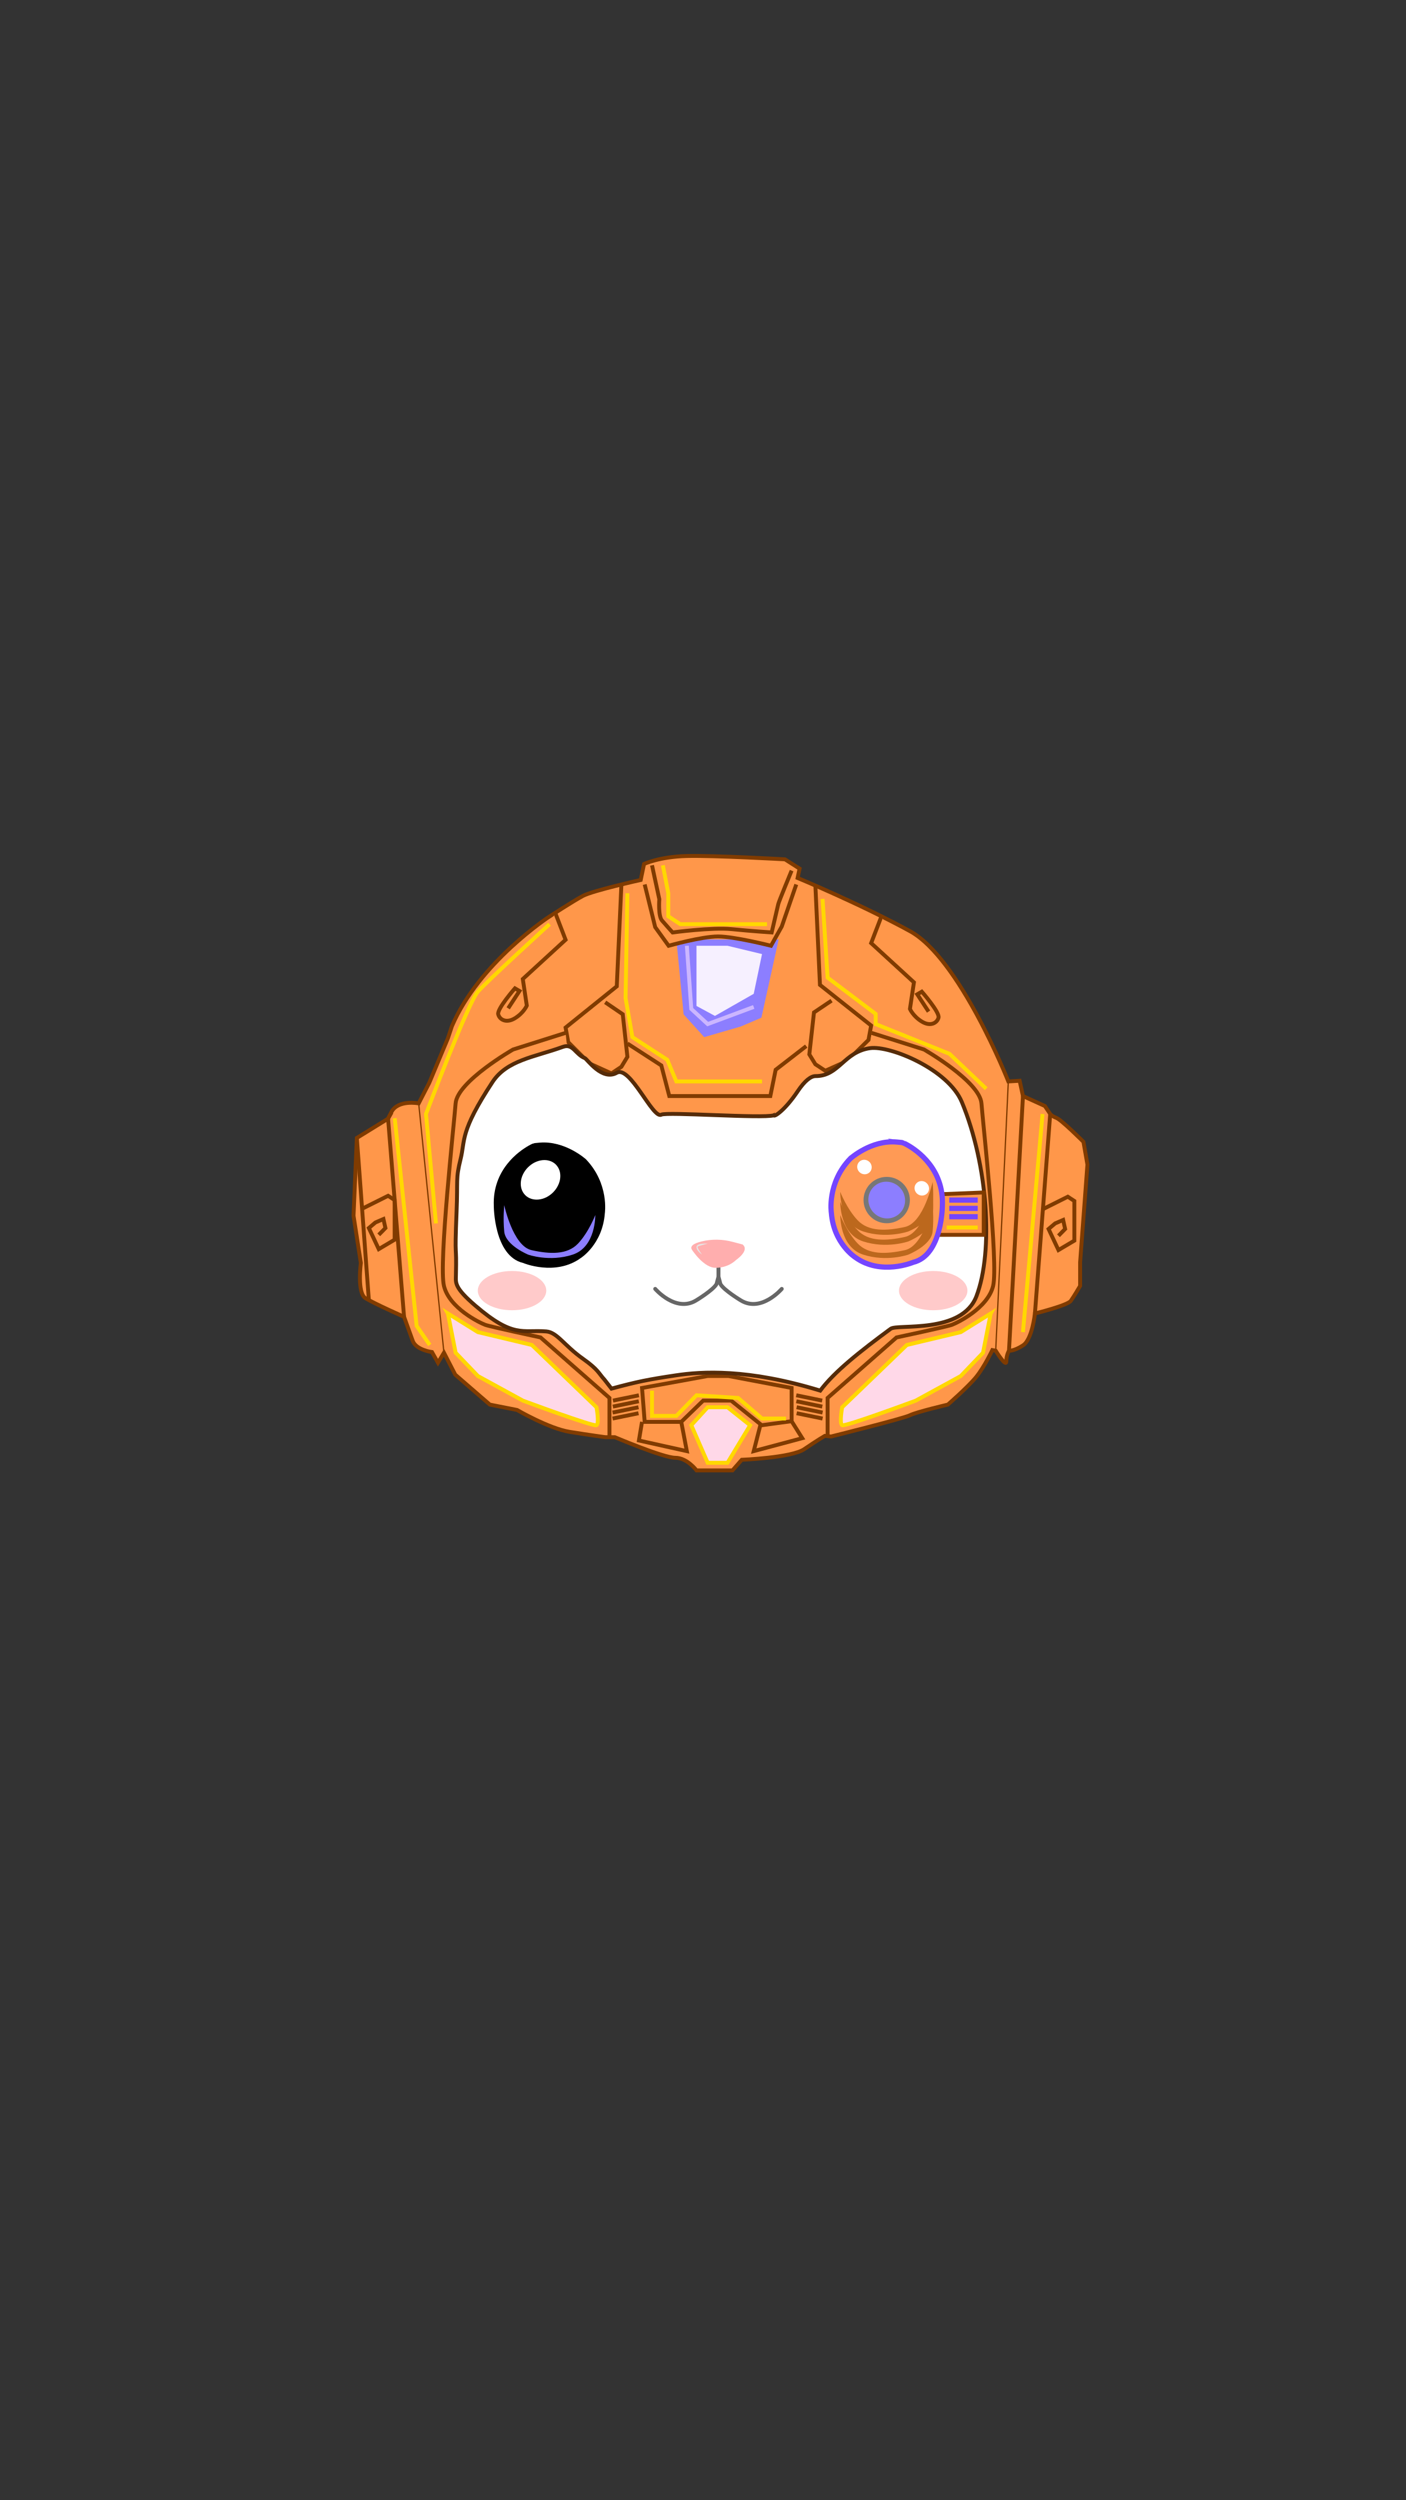<svg xmlns="http://www.w3.org/2000/svg" xmlns:xlink="http://www.w3.org/1999/xlink" version="1.1" viewBox="0 0 1080 1920">
  <rect x="0" y="0" width="1080" height="1920" fill="#333333" stroke="none"/>
  <defs>
    <style>
      .cls-1 {
        stroke: #726141;
      }

      .cls-1, .cls-2, .cls-3, .cls-4, .cls-5, .cls-6, .cls-7, .cls-8, .cls-9, .cls-10, .cls-11, .cls-12, .cls-13, .cls-14, .cls-15, .cls-16, .cls-17, .cls-18, .cls-19, .cls-20, .cls-21, .cls-22, .cls-23, .cls-24, .cls-25 {
        stroke-miterlimit: 10;
      }

      .cls-1, .cls-5, .cls-21 {
        stroke-width: 5px;
      }

      .cls-1, .cls-26, .cls-27 {
        fill: #fff;
      }

      .cls-2 {
        stroke: #727272;
        stroke-width: 2px;
      }

      .cls-2, .cls-3, .cls-4, .cls-5, .cls-6, .cls-7, .cls-8, .cls-9, .cls-10, .cls-14, .cls-15, .cls-16, .cls-19, .cls-21, .cls-22, .cls-23, .cls-24, .cls-25 {
        fill: none;
      }

      .cls-2, .cls-24 {
        stroke-linecap: round;
      }

      .cls-3, .cls-4, .cls-8, .cls-9, .cls-10, .cls-11, .cls-12, .cls-13, .cls-14, .cls-15, .cls-18, .cls-19, .cls-20, .cls-22, .cls-23, .cls-24, .cls-25 {
        stroke-width: 3px;
      }

      .cls-3, .cls-12 {
        stroke: #8063ff;
      }

      .cls-28 {
        fill: #000;
      }

      .cls-28, .cls-29, .cls-30, .cls-31, .cls-32, .cls-33, .cls-34, .cls-35, .cls-36, .cls-37, .cls-38, .cls-27, .cls-39, .cls-40, .cls-41 {
        stroke-width: 0px;
      }

      .cls-4 {
        stroke: #dd9cff;
      }

      .cls-5 {
        stroke: #986eff;
      }

      .cls-6, .cls-10 {
        stroke: #fff;
      }

      .cls-6, .cls-16, .cls-17 {
        stroke-width: 4px;
      }

      .cls-29 {
        fill: #f6f0ff;
      }

      .cls-7, .cls-11, .cls-14, .cls-18, .cls-20 {
        stroke: #803b00;
      }

      .cls-8, .cls-13 {
        stroke: #ffd800;
      }

      .cls-9 {
        stroke: #0fbab1;
      }

      .cls-11 {
        fill: #e980ff;
      }

      .cls-12, .cls-42 {
        fill: #c9c2ff;
      }

      .cls-13 {
        fill: #ffd8e8;
      }

      .cls-30 {
        fill: #99f8ff;
        opacity: .61;
      }

      .cls-15 {
        stroke: #cbb6ff;
      }

      .cls-31 {
        fill: #e5e5e5;
      }

      .cls-16 {
        stroke: #757575;
      }

      .cls-32 {
        fill: #8cf8ff;
      }

      .cls-17 {
        fill: #ff9a55;
        stroke: #7445ff;
      }

      .cls-33 {
        fill: #ff7878;
      }

      .cls-43 {
        clip-path: url(#clippath-4);
      }

      .cls-18, .cls-37 {
        fill: #ff97ff;
      }

      .cls-19 {
        stroke: #552b09;
      }

      .cls-44, .cls-40 {
        fill: #ffaeae;
      }

      .cls-34 {
        fill: #bc681d;
      }

      .cls-35 {
        fill: #938ebc;
      }

      .cls-36 {
        fill: #ffcaca;
      }

      .cls-45 {
        clip-path: url(#clippath);
      }

      .cls-38 {
        fill: #e9feff;
      }

      .cls-20 {
        fill: #ff974a;
      }

      .cls-21, .cls-25 {
        stroke: #000;
      }

      .cls-39 {
        fill: #8c7eff;
      }

      .cls-46 {
        display: none;
      }

      .cls-22 {
        stroke: #f6dcff;
      }

      .cls-23 {
        stroke: #e60005;
      }

      .cls-24 {
        stroke: #666;
      }

      .cls-41 {
        fill: #777;
      }
    </style>
    <clipPath id="clippath">
      <polygon class="cls-12" points="458.96 1220.57 446.14 1234.87 527.38 1341.6 576.91 1341.6 655.61 1231.3 644.83 1220.57 651.3 1200.66 632.76 1187.13 489.04 1184.83 450.45 1207.81 458.96 1220.57"/>
    </clipPath>
    <clipPath id="clippath-4">
      <polygon class="cls-40" points="528.95 986.67 551.55 1018.36 574.44 986.67 551.55 973.55 528.95 986.67"/>
    </clipPath>
  </defs>
  <g id="Pierna_1" data-name="Pierna 1" class="cls-46">
    <polyline class="cls-23" points="453.29 1250.3 459.51 1242.42 458.57 1235.89 466.24 1222.78"/>
    <polyline class="cls-23" points="448.52 1248.97 458.18 1246.24 461.25 1240.4 475.15 1234.28"/>
    <polyline class="cls-23" points="444.95 1257.5 454.61 1254.77 457.68 1248.93 471.58 1242.81"/>
    <polyline class="cls-23" points="449.85 1262.61 459.52 1259.88 462.59 1254.05 476.49 1247.92"/>
    <polyline class="cls-9" points="461.6 1262.05 467.82 1254.16 466.88 1247.64 474.55 1234.53"/>
    <polyline class="cls-9" points="456.83 1260.72 466.49 1257.98 469.56 1252.15 483.46 1246.03"/>
    <polyline class="cls-9" points="453.26 1269.24 462.92 1266.51 465.99 1260.67 479.89 1254.55"/>
    <polyline class="cls-9" points="458.16 1274.36 467.83 1271.63 470.9 1265.79 484.8 1259.67"/>
    <polyline class="cls-23" points="500.6 1303.24 506.83 1295.36 505.89 1288.83 513.56 1275.72"/>
    <polyline class="cls-23" points="495.83 1301.91 505.5 1299.18 508.57 1293.34 522.47 1287.22"/>
    <polyline class="cls-23" points="492.26 1310.44 501.93 1307.7 505 1301.87 518.9 1295.75"/>
    <polyline class="cls-23" points="497.17 1315.55 506.84 1312.82 509.9 1306.98 523.8 1300.86"/>
    <polyline class="cls-9" points="508.91 1314.99 515.14 1307.1 514.2 1300.58 521.87 1287.47"/>
    <polyline class="cls-9" points="504.14 1313.66 513.81 1310.92 516.88 1305.09 530.78 1298.97"/>
    <polyline class="cls-9" points="500.57 1322.18 510.24 1319.45 513.31 1313.61 527.21 1307.49"/>
    <polyline class="cls-9" points="505.48 1327.3 515.14 1324.57 518.21 1318.73 532.11 1312.61"/>
    <polyline class="cls-23" points="472.39 1286.74 478.62 1278.86 477.68 1272.33 485.35 1259.22"/>
    <polyline class="cls-23" points="467.62 1285.41 477.29 1282.68 480.36 1276.84 494.26 1270.72"/>
    <polyline class="cls-23" points="464.05 1293.94 473.72 1291.2 476.79 1285.37 490.69 1279.25"/>
    <polyline class="cls-23" points="468.96 1299.05 478.63 1296.32 481.69 1290.48 495.59 1284.36"/>
    <polyline class="cls-9" points="480.7 1298.49 486.93 1290.6 485.99 1284.08 493.66 1270.97"/>
    <polyline class="cls-9" points="475.93 1297.16 485.6 1294.42 488.67 1288.59 502.57 1282.46"/>
    <polyline class="cls-9" points="472.36 1305.68 482.03 1302.95 485.1 1297.11 499 1290.99"/>
    <polyline class="cls-9" points="477.27 1310.8 486.94 1308.06 490 1302.23 503.9 1296.11"/>
    <path class="cls-11" d="M406.36,1397.26s-22.98,7.15-32.68,27.06-7.15,28.09-7.15,28.09c0,0-6.64,5.11-6.64,6.64s23.23,9.19,23.23,9.19c0,0,38.04-1.53,41.62,0s43.91-7.15,52.6-9.7,12.68-12.26,11.7-16.85,0-8.85,0-8.85v-12.6s10.26-8.68,6.68-12.77-5.25-5.62-5.25-5.62l18.71-41.36-36.09,2.55-17.28,31.66-49.44,2.55Z"/>
    <path class="cls-20" d="M450.45,1235.38l-7.91-10.21s-21.88,28.6-25.45,35.23-24.51,59.74-24.51,59.74v27.06s-.51,30.13,0,34.21,13.79,15.83,13.79,15.83l52.6,4.6,14.13-38.81,32.85-2.04,14.47-36.12-69.96-89.5Z"/>
    <polyline class="cls-14" points="392.57 1347.21 404.15 1327.3 446.14 1331.89 469.07 1360.49 483.98 1354.36 469.07 1309.94 450.45 1266.79 442.54 1225.17"/>
    <polyline class="cls-14" points="404.15 1321.17 419.13 1316.57 446.14 1321.17 451.5 1338.58 473.74 1323.85"/>
    <line class="cls-14" x1="454.75" y1="1342.64" x2="474.99" y2="1327.58"/>
    <ellipse class="cls-14" cx="450.5" cy="1312.23" rx="4.37" ry="6.38"/>
    <ellipse class="cls-14" cx="413.77" cy="1312.23" rx="4.34" ry="6.38"/>
    <polygon class="cls-14" points="401.64 1357.43 450.5 1360.49 456.37 1368.66 456.37 1376.32 442.54 1392.15 401.64 1387.04 397.68 1374.79 401.64 1357.43"/>
    <polyline class="cls-14" points="446.14 1331.89 450.5 1348.74 461 1360.49 456.37 1376.32"/>
    <path class="cls-11" d="M486.02,1401.85l-5.51,9.19v7.66l-15.64,9.7s6.14,16.34,4.2,19.91-12.7,8.68-12.7,8.68l-38.27-3.57-51.57-1.02"/>
    <path class="cls-11" d="M395.64,1405.43s5.27,0,8.51,4.6,22.13,3.57,27.24,10.21,19.12,36.22,19.12,36.22"/>
    <polyline class="cls-11" points="477.26 1362.78 474.24 1383.47 468.15 1383.47"/>
    <polyline class="cls-14" points="469.07 1460.62 469.07 1448.32 469.07 1440.15 489.04 1432.83"/>
    <ellipse class="cls-14" cx="455.75" cy="1436.05" rx="5.25" ry="5.12"/>
    <path class="cls-14" d="M490.47,1401.85l-19.91,10.98-7,6.89-9.7-8.17-16.7-.77-30.79-13.53,11.74,11.74s23.32,5.62,32.34,10.72,14.43,8.68,14.43,8.68"/>
    <polyline class="cls-8" points="439.78 1234.46 417.9 1267.95 397.68 1322.19"/>
    <polyline class="cls-8" points="446.96 1271.13 468.15 1322.19 455.54 1331.89"/>
    <polyline class="cls-8" points="452.27 1249.82 453.57 1266.79 480.81 1331.89 489.04 1357.43 501.34 1357.43 513.09 1327.58"/>
    <polygon class="cls-13" points="404.15 1360.49 448.42 1362.78 452.27 1369.17 450.5 1376.32 442.54 1388.06 404.57 1383.47 400.36 1373.13 404.15 1360.49"/>
    <polygon class="cls-13" points="396.91 1360.49 396.91 1346.19 406.36 1331.89 443.04 1335.47 406.36 1338.58 396.91 1360.49"/>
    <polyline class="cls-37" points="393.56 1405.43 378.6 1422.79 369.6 1448.83 440.43 1450.87"/>
    <polygon class="cls-37" points="469.07 1388.06 462.06 1405.43 462.06 1412.83 479.06 1400.45 490.69 1394.19 500.83 1367.13 483.98 1367.13 480.51 1389.98 469.07 1388.06"/>
  </g>
  <g id="Pierna_2" data-name="Pierna 2" class="cls-46">
    <polyline class="cls-23" points="644.27 1255.85 638.05 1247.97 638.99 1241.44 631.32 1228.33"/>
    <polyline class="cls-23" points="649.04 1254.52 639.38 1251.79 636.31 1245.95 622.41 1239.83"/>
    <polyline class="cls-23" points="652.61 1263.05 642.95 1260.31 639.88 1254.48 625.98 1248.35"/>
    <polyline class="cls-23" points="647.71 1268.16 638.04 1265.43 634.97 1259.59 621.07 1253.47"/>
    <polyline class="cls-9" points="635.96 1267.59 629.74 1259.71 630.68 1253.18 623.01 1240.07"/>
    <polyline class="cls-9" points="640.73 1266.26 631.07 1263.53 628 1257.69 614.1 1251.57"/>
    <polyline class="cls-9" points="644.3 1274.79 634.64 1272.06 631.57 1266.22 617.67 1260.1"/>
    <polyline class="cls-9" points="639.4 1279.91 629.73 1277.17 626.66 1271.34 612.76 1265.21"/>
    <polyline class="cls-23" points="596.96 1308.79 590.73 1300.91 591.67 1294.38 584 1281.27"/>
    <polyline class="cls-23" points="601.73 1307.46 592.06 1304.73 588.99 1298.89 575.09 1292.77"/>
    <polyline class="cls-23" points="605.3 1315.98 595.63 1313.25 592.56 1307.42 578.66 1301.29"/>
    <polyline class="cls-23" points="600.39 1321.1 590.72 1318.37 587.66 1312.53 573.76 1306.41"/>
    <polyline class="cls-9" points="588.65 1320.53 582.42 1312.65 583.36 1306.12 575.69 1293.01"/>
    <polyline class="cls-9" points="593.42 1319.2 583.75 1316.47 580.68 1310.63 566.78 1304.51"/>
    <polyline class="cls-9" points="596.99 1327.73 587.32 1325 584.25 1319.16 570.35 1313.04"/>
    <polyline class="cls-9" points="592.08 1332.85 582.42 1330.11 579.35 1324.28 565.45 1318.15"/>
    <polyline class="cls-23" points="625.17 1292.29 618.94 1284.41 619.88 1277.88 612.21 1264.77"/>
    <polyline class="cls-23" points="629.94 1290.96 620.27 1288.23 617.2 1282.39 603.3 1276.27"/>
    <polyline class="cls-23" points="633.51 1299.48 623.84 1296.75 620.77 1290.91 606.87 1284.79"/>
    <polyline class="cls-23" points="628.6 1304.6 618.93 1301.87 615.87 1296.03 601.97 1289.91"/>
    <polyline class="cls-9" points="616.86 1304.03 610.63 1296.15 611.57 1289.62 603.9 1276.51"/>
    <polyline class="cls-9" points="621.63 1302.7 611.96 1299.97 608.89 1294.13 594.99 1288.01"/>
    <polyline class="cls-9" points="625.2 1311.23 615.53 1308.49 612.46 1302.66 598.56 1296.54"/>
    <polyline class="cls-9" points="620.29 1316.34 610.62 1313.61 607.56 1307.77 593.66 1301.65"/>
    <path class="cls-11" d="M691.2,1402.8s22.98,7.15,32.68,27.06c9.7,19.91,7.15,28.09,7.15,28.09,0,0,6.64,5.11,6.64,6.64s-23.23,9.19-23.23,9.19c0,0-38.04-1.53-41.62,0s-43.91-7.15-52.6-9.7c-8.68-2.55-12.68-12.26-11.7-16.85.98-4.6,0-8.85,0-8.85v-12.6s-10.26-8.68-6.68-12.77c3.57-4.09,5.25-5.62,5.25-5.62l-18.71-41.36,36.09,2.55,17.28,31.66,49.44,2.55Z"/>
    <path class="cls-20" d="M647.11,1240.93l7.91-10.21s21.88,28.6,25.45,35.23,24.51,59.74,24.51,59.74v27.06s.51,30.13,0,34.21c-.51,4.09-13.79,15.83-13.79,15.83l-52.6,4.6-14.13-38.81-32.85-2.04-14.47-36.12,69.96-89.5Z"/>
    <polyline class="cls-14" points="704.99 1352.76 693.41 1332.84 651.42 1337.44 628.49 1366.04 613.58 1359.91 628.49 1315.48 647.11 1272.33 655.02 1230.72"/>
    <polyline class="cls-14" points="693.41 1326.72 678.43 1322.12 651.42 1326.72 646.06 1344.13 623.82 1329.39"/>
    <line class="cls-14" x1="642.81" y1="1348.18" x2="622.57" y2="1333.12"/>
    <ellipse class="cls-14" cx="647.06" cy="1317.78" rx="4.37" ry="6.38"/>
    <ellipse class="cls-14" cx="683.79" cy="1317.78" rx="4.34" ry="6.38"/>
    <polygon class="cls-14" points="695.92 1362.97 647.06 1366.04 641.19 1374.21 641.19 1381.87 655.02 1397.7 695.92 1392.59 699.88 1380.33 695.92 1362.97"/>
    <polyline class="cls-14" points="651.42 1337.44 647.06 1354.29 636.56 1366.04 641.19 1381.87"/>
    <path class="cls-11" d="M611.54,1407.4l5.51,9.19v7.66s15.64,9.7,15.64,9.7c0,0-6.14,16.34-4.2,19.91s12.7,8.68,12.7,8.68l38.27-3.57,51.57-1.02"/>
    <path class="cls-11" d="M701.92,1410.97s-5.27,0-8.51,4.6c-3.24,4.6-22.13,3.57-27.24,10.21s-19.12,36.22-19.12,36.22"/>
    <polyline class="cls-11" points="620.3 1368.33 623.32 1389.01 629.41 1389.01"/>
    <polyline class="cls-14" points="628.49 1466.17 628.49 1453.87 628.49 1445.7 608.52 1438.38"/>
    <ellipse class="cls-14" cx="641.81" cy="1441.6" rx="5.25" ry="5.12"/>
    <path class="cls-14" d="M607.09,1407.4l19.91,10.98,7,6.89,9.7-8.17,16.7-.77,30.79-13.53-11.74,11.74s-23.32,5.62-32.34,10.72-14.43,8.68-14.43,8.68"/>
    <polyline class="cls-8" points="657.78 1240 679.66 1273.5 699.88 1327.74"/>
    <polyline class="cls-8" points="650.6 1276.67 629.41 1327.74 642.02 1337.44"/>
    <polyline class="cls-8" points="645.29 1255.37 643.99 1272.33 616.75 1337.44 608.52 1362.97 596.22 1362.97 584.47 1333.12"/>
    <polygon class="cls-13" points="693.41 1366.04 649.14 1368.33 645.29 1374.72 647.06 1381.87 655.02 1393.61 692.99 1389.01 697.2 1378.67 693.41 1366.04"/>
    <polygon class="cls-13" points="700.64 1366.04 700.64 1351.74 691.2 1337.44 654.52 1341.01 691.2 1344.13 700.64 1366.04"/>
    <polyline class="cls-37" points="704 1410.97 718.96 1428.33 727.96 1454.38 657.13 1456.42"/>
    <polygon class="cls-37" points="628.49 1393.61 635.5 1410.97 635.5 1418.38 618.5 1405.99 606.87 1399.74 596.73 1372.67 613.58 1372.67 617.05 1395.53 628.49 1393.61"/>
  </g>
  <g id="Brazo_1" data-name="Brazo 1" class="cls-46">
    <polyline class="cls-23" points="432.5 1100.32 441.24 1095.37 442.84 1088.97 454.89 1079.72"/>
    <polyline class="cls-23" points="428.59 1097.29 438.57 1098.4 443.62 1094.16 458.8 1093.74"/>
    <polyline class="cls-23" points="422.07 1103.83 432.05 1104.95 437.09 1100.7 452.27 1100.28"/>
    <polyline class="cls-23" points="424.68 1110.42 434.66 1111.54 439.7 1107.29 454.89 1106.87"/>
    <polyline class="cls-9" points="435.77 1114.33 444.51 1109.38 446.1 1102.98 458.15 1093.74"/>
    <polyline class="cls-9" points="431.85 1111.3 441.84 1112.42 446.88 1108.17 462.06 1107.75"/>
    <polyline class="cls-9" points="425.33 1117.85 435.31 1118.96 440.36 1114.72 455.54 1114.29"/>
    <polyline class="cls-9" points="427.94 1124.44 437.92 1125.55 442.97 1121.31 458.15 1120.88"/>
    <path class="cls-11" d="M324.15,1260.15l-9.45,21.45s-7.15,9.7-5.87,16.34,7.58,7.66,7.58,7.66l3.91-2.04s5.87,8.43,7.66,8.43h10.47l14.3-17.11s2.55,2.55,5.11,2.55,6.38-1.79,7.91-3.57,5.87-7.66,5.62-13.28-8.59-33.26-8.59-33.26l-21.28,1.86-17.36,10.98Z"/>
    <path class="cls-20" d="M426.43,1200.35c.11-2.81.47-5.62,1.07-8.4,1.2-5.52,3.87-10.75,6.35-15.92,3.26-8.98,5.55-18.37,8.26-27.56v-45.86l-63.32,53.11-5.11,8.68-11.23-5.62-2.55,4.6-1.53-12.26h-4.6l-30.64,32.17-16.34,76.06,8.68,11.26,19.4-6.13s14.81-17.87,23.49-19.4,11.74,28.6,11.74,28.6h3.57l49.02-60.26-4.09-3.57,7.15-8.68s.23-.29.66-.82Z"/>
    <path class="cls-11" d="M442.11,1080.15s-34.21,17.36-41.36,21.96-27.06,37.28-27.06,37.28h8.17l-3.06,16.34,34.21,3.06,29.11-15.83v-62.81Z"/>
    <line class="cls-14" x1="328.73" y1="1266.43" x2="320.57" y2="1302.28"/>
    <path class="cls-14" d="M345.2,1253.62s4.99,39.21,6.27,40.23,6.38,3.57,6.38,3.57"/>
    <line class="cls-14" x1="314.7" y1="1281.6" x2="325.72" y2="1279.65"/>
    <path class="cls-14" d="M327.47,1278.28s8.43-2.72,14.55,2.34,9.5,10.17,9.5,10.17l-.91,6.64s-19.86-10.31-21.88-13.07l-2.02-2.76"/>
    <line class="cls-14" x1="316.23" y1="1280.62" x2="323.5" y2="1289.4"/>
    <polyline class="cls-14" points="347.14 1268.2 351.53 1260.4 363.72 1260.4 367.04 1266.43 369.37 1268.2"/>
    <polyline class="cls-14" points="347.9 1273.68 357.85 1271.13 369.47 1271.13"/>
    <line class="cls-14" x1="381.85" y1="1139.38" x2="400.74" y2="1102.11"/>
    <polyline class="cls-14" points="434.61 1083.98 423.98 1120.74 403.81 1127.64 387.8 1127.64"/>
    <path class="cls-14" d="M379.39,1152.52c6.04-.37,31.82-2.41,31.82-2.41l26.3-15.83,4.6-51.57"/>
    <ellipse class="cls-14" cx="391.3" cy="1139.38" rx="3.57" ry="6.38"/>
    <polygon class="cls-14" points="412.74 1160.57 431.23 1181.54 430.07 1184.16 404.57 1158.79 412.74 1160.57"/>
    <path class="cls-14" d="M364.74,1166.7l16.77,25.16,12.04,8.81,3.31,9.56s7.09,8.05,7.79,8.05,9.92-2.26,9.92-2.26l6.86-3.61-4.97-2.68s-26.69-36.64-35.43-37.57-16.3-5.45-16.3-5.45Z"/>
    <polyline class="cls-14" points="371.39 1169.79 386.7 1158.79 396.66 1164.29 425.77 1192.49 426.6 1197.81"/>
    <path class="cls-14" d="M359.89,1163.38l-7.15,16.85s-22.76,40.85-24.02,45.7-4.75,19.91-3.01,25.28,6.68,14.06,6.68,14.06"/>
    <polyline class="cls-14" points="393.09 1249.82 381.85 1228.49 359.89 1215.98 342.57 1214.33 337.43 1228.74 327.89 1229.35"/>
    <polyline class="cls-14" points="396.91 1245.85 385.45 1223.08 363.04 1209.73 345.36 1207.96 340.11 1223.35 330.38 1224"/>
    <polyline class="cls-14" points="393.56 1200.67 391.3 1211.64 363.65 1248.57"/>
    <polyline class="cls-14" points="307.5 1256.05 312.4 1248.57 324.65 1247.31 325.72 1232.07 320.21 1241.51 310.48 1242.16 323.5 1218.28 325.24 1197.81 345.2 1169 356.32 1169"/>
    <polyline class="cls-14" points="323.13 1183.3 325.72 1188.15 334.7 1184.16"/>
    <polyline class="cls-8" points="345.2 1218.28 340.04 1232.07 330.38 1232.07 328.91 1248.57 334.7 1257.17"/>
    <line class="cls-8" x1="361.94" y1="1169" x2="337.06" y2="1218.28"/>
    <polygon class="cls-8" points="404.57 1104.66 394.87 1123.72 403.13 1123.72 419.81 1116.23 428.66 1090.02 404.57 1104.66"/>
    <polyline class="cls-8" points="410.75 1145.77 433.09 1130.53 437.17 1087.64 428.66 1123.72 396.91 1133"/>
    <polyline class="cls-8" points="417.9 1161.85 437.17 1149.6 431.23 1178.3"/>
    <polyline class="cls-8" points="331.91 1268.2 330.38 1273.68 339.11 1273.68 345.2 1277.55"/>
    <line class="cls-8" x1="323.13" y1="1271.13" x2="319.87" y2="1277.55"/>
    <polyline class="cls-8" points="347.9 1253.62 354.79 1249.82 359.89 1251.72 361.94 1257.17"/>
    <polyline class="cls-8" points="327.89 1287.49 325.24 1302.28 328.91 1308.91 334.7 1308.91"/>
    <polyline class="cls-8" points="374.45 1173.77 385.09 1190.79 399 1200.67 400.74 1210.19 407.89 1212.53 414.7 1212.53"/>
    <polyline class="cls-4" points="378.6 1169 387.72 1163.38 404.57 1181.6 422.12 1195.55 417.04 1206.11"/>
    <polyline class="cls-4" points="399 1135.3 396.91 1147.21 406.87 1145.77 426.6 1129.17"/>
    <polygon class="cls-4" points="347.9 1203.38 363.65 1173.77 376.91 1193.15 391.3 1200.67 383.04 1218.28 364.74 1206.11 347.9 1203.38"/>
    <polyline class="cls-4" points="394.87 1212.53 387.8 1221.77 396.91 1241.17 414.7 1220.4 401.64 1221.43 396.91 1214.33"/>
  </g>
  <g id="Brazo_2" data-name="Brazo 2" class="cls-46">
    <polyline class="cls-23" points="678.49 1107.87 669.75 1102.92 668.15 1096.52 656.1 1087.27"/>
    <polyline class="cls-23" points="682.4 1104.84 672.42 1105.95 667.37 1101.71 652.19 1101.29"/>
    <polyline class="cls-23" points="688.92 1111.38 678.94 1112.5 673.9 1108.25 658.71 1107.83"/>
    <polyline class="cls-23" points="686.31 1117.97 676.33 1119.09 671.28 1114.84 656.1 1114.42"/>
    <polyline class="cls-9" points="675.22 1121.88 666.48 1116.93 664.89 1110.53 652.84 1101.29"/>
    <polyline class="cls-9" points="679.14 1118.85 669.15 1119.97 664.11 1115.72 648.93 1115.3"/>
    <polyline class="cls-9" points="685.66 1125.4 675.68 1126.51 670.63 1122.27 655.45 1121.84"/>
    <polyline class="cls-9" points="683.05 1131.99 673.07 1133.1 668.02 1128.86 652.84 1128.43"/>
    <path class="cls-11" d="M786.84,1267.7l9.45,21.45s7.15,9.7,5.87,16.34c-1.28,6.64-7.58,7.66-7.58,7.66l-3.91-2.04s-5.87,8.43-7.66,8.43h-10.47s-14.3-17.11-14.3-17.11c0,0-2.55,2.55-5.11,2.55s-6.38-1.79-7.91-3.57-5.87-7.66-5.62-13.28c.26-5.62,8.59-33.26,8.59-33.26l21.28,1.86,17.36,10.98Z"/>
    <path class="cls-20" d="M684.56,1207.9c-.11-2.81-.47-5.62-1.07-8.4-1.2-5.52-3.87-10.75-6.35-15.92-3.26-8.98-5.55-18.37-8.26-27.56v-45.86s63.32,53.11,63.32,53.11l5.11,8.68,11.23-5.62,2.55,4.6,1.53-12.26h4.6s30.64,32.17,30.64,32.17l16.34,76.06-8.68,11.26-19.4-6.13s-14.81-17.87-23.49-19.4-11.74,28.6-11.74,28.6h-3.57s-49.02-60.26-49.02-60.26l4.09-3.57-7.15-8.68s-.23-.29-.66-.82Z"/>
    <path class="cls-11" d="M668.88,1087.7s34.21,17.36,41.36,21.96,27.06,37.28,27.06,37.28h-8.17s3.06,16.34,3.06,16.34l-34.21,3.06-29.11-15.83v-62.81Z"/>
    <line class="cls-14" x1="782.26" y1="1273.98" x2="790.41" y2="1309.83"/>
    <path class="cls-14" d="M765.79,1261.17s-4.99,39.21-6.27,40.23-6.38,3.57-6.38,3.57"/>
    <line class="cls-14" x1="796.29" y1="1289.15" x2="785.27" y2="1287.2"/>
    <path class="cls-14" d="M783.52,1285.83s-8.43-2.72-14.55,2.34c-6.13,5.06-9.5,10.17-9.5,10.17l.91,6.64s19.86-10.31,21.88-13.07l2.02-2.76"/>
    <line class="cls-14" x1="794.76" y1="1288.17" x2="787.49" y2="1296.95"/>
    <polyline class="cls-14" points="763.85 1275.75 759.46 1267.95 747.27 1267.95 743.95 1273.98 741.62 1275.75"/>
    <polyline class="cls-14" points="763.09 1281.23 753.14 1278.68 741.52 1278.68"/>
    <line class="cls-14" x1="729.14" y1="1146.93" x2="710.24" y2="1109.66"/>
    <polyline class="cls-14" points="676.38 1091.53 687.01 1128.29 707.18 1135.19 723.19 1135.19"/>
    <path class="cls-14" d="M731.6,1160.07c-6.04-.37-31.82-2.41-31.82-2.41l-26.3-15.83-4.6-51.57"/>
    <ellipse class="cls-14" cx="719.69" cy="1146.93" rx="3.57" ry="6.38"/>
    <polygon class="cls-14" points="698.24 1168.12 679.76 1189.09 680.92 1191.71 706.41 1166.34 698.24 1168.12"/>
    <path class="cls-14" d="M746.24,1174.25l-16.77,25.16-12.04,8.81-3.31,9.56s-7.09,8.05-7.79,8.05-9.92-2.26-9.92-2.26l-6.86-3.61,4.97-2.68s26.69-36.64,35.43-37.57c8.74-.93,16.3-5.45,16.3-5.45Z"/>
    <polyline class="cls-14" points="739.6 1177.34 724.29 1166.34 714.33 1171.84 685.22 1200.04 684.39 1205.36"/>
    <path class="cls-14" d="M751.1,1170.93l7.15,16.85s22.76,40.85,24.02,45.7c1.26,4.85,4.75,19.91,3.01,25.28-1.75,5.36-6.68,14.06-6.68,14.06"/>
    <polyline class="cls-14" points="717.9 1257.37 729.14 1236.04 751.1 1223.53 768.42 1221.88 773.56 1236.29 783.1 1236.9"/>
    <polyline class="cls-14" points="714.07 1253.4 725.54 1230.63 747.95 1217.28 765.63 1215.51 770.88 1230.9 780.61 1231.55"/>
    <polyline class="cls-14" points="717.43 1208.22 719.69 1219.19 747.34 1256.12"/>
    <polyline class="cls-14" points="803.49 1263.6 798.58 1256.12 786.34 1254.86 785.27 1239.62 790.78 1249.06 800.51 1249.71 787.49 1225.83 785.75 1205.36 765.79 1176.55 754.67 1176.55"/>
    <polyline class="cls-14" points="787.86 1190.85 785.27 1195.7 776.29 1191.71"/>
    <polyline class="cls-8" points="765.79 1225.83 770.95 1239.62 780.61 1239.62 782.08 1256.12 776.29 1264.72"/>
    <line class="cls-8" x1="749.05" y1="1176.55" x2="773.93" y2="1225.83"/>
    <polygon class="cls-8" points="706.41 1112.21 716.12 1131.27 707.86 1131.27 691.18 1123.78 682.33 1097.57 706.41 1112.21"/>
    <polyline class="cls-8" points="700.24 1153.32 677.9 1138.08 673.82 1095.19 682.33 1131.27 714.07 1140.55"/>
    <polyline class="cls-8" points="693.09 1169.4 673.82 1157.15 679.76 1185.85"/>
    <polyline class="cls-8" points="779.08 1275.75 780.61 1281.23 771.88 1281.23 765.79 1285.1"/>
    <line class="cls-8" x1="787.86" y1="1278.68" x2="791.12" y2="1285.1"/>
    <polyline class="cls-8" points="763.09 1261.17 756.2 1257.37 751.1 1259.27 749.05 1264.72"/>
    <polyline class="cls-8" points="783.1 1295.04 785.75 1309.83 782.08 1316.47 776.29 1316.47"/>
    <polyline class="cls-8" points="736.54 1181.32 725.9 1198.34 711.99 1208.22 710.24 1217.74 703.1 1220.08 696.29 1220.08"/>
    <polyline class="cls-4" points="732.39 1176.55 723.27 1170.93 706.41 1189.15 688.87 1203.1 693.95 1213.66"/>
    <polyline class="cls-4" points="711.99 1142.85 714.07 1154.76 704.12 1153.32 684.39 1136.72"/>
    <polygon class="cls-4" points="763.09 1210.93 747.34 1181.32 734.07 1200.7 719.69 1208.22 727.95 1225.83 746.24 1213.66 763.09 1210.93"/>
    <polyline class="cls-4" points="716.12 1220.08 723.19 1229.32 714.07 1248.72 696.29 1227.95 709.35 1228.98 714.07 1221.88"/>
  </g>
  <g id="Cuerpo" class="cls-46">
    <g>
      <polygon class="cls-42" points="458.96 1220.57 446.14 1234.87 527.38 1341.6 576.91 1341.6 655.61 1231.3 644.83 1220.57 651.3 1200.66 632.76 1187.13 489.04 1184.83 450.45 1207.81 458.96 1220.57"/>
      <g class="cls-45">
        <polyline class="cls-35" points="454.36 1213.94 513.09 1280.32 528.91 1266.79 578.45 1266.79 589.68 1282.87 644.83 1220.57 653.96 1197.27 550.87 1169.16 481.15 1189.53 450.45 1207.81 454.36 1213.94"/>
      </g>
      <polygon class="cls-3" points="458.96 1220.57 446.14 1234.87 527.38 1341.6 576.91 1341.6 655.61 1231.3 644.83 1220.57 651.3 1200.66 632.76 1187.13 489.04 1184.83 450.45 1207.81 458.96 1220.57"/>
    </g>
    <path class="cls-20" d="M438.02,1080.66s47.49-19.2,55.15-20.07,63.16-8.53,88-3.93,68.76,11.74,75.4,18.89,10.72,34.72,10.21,36.26.04,39.83.04,39.83c0,0,6.08,28.09,3.53,37.28s-10.21,25.02-10.21,25.02h-8.68s-15.32-22.47-19.91-22.47-44.94-2.04-44.94-2.04c0,0-6.6,19.91-14.54,27.06s-23.25,6.64-31.93,6.13-22.98-18.38-22.47-26.04,0-9.7,0-9.7l-24.51,1.02-38.81,26.04h-9.19s-5.62-8.68-7.15-12.77,0-16.85,0-16.85c0,0-1.36-14.81-.68-25.02s3.23-30.13,3.23-30.13l-1.02-34.72-1.53-13.79Z"/>
    <path class="cls-14" d="M456.66,1083.21s28.61,47.09,29.69,48.71,21.59,37.89,19.43,43.3-36.71,11.91-36.71,11.91l-26.53,22.57"/>
    <path class="cls-14" d="M650.42,1085.36s-27.99,44.83-29.05,46.37-21.13,36.07-19.01,41.22,35.92,11.34,35.92,11.34l25.96,21.48"/>
    <polyline class="cls-14" points="489.04 1136.63 513.6 1109.77 596.83 1109.77 617.12 1139.04"/>
    <polyline class="cls-14" points="505.39 1171.05 520.23 1179.21 536.57 1159.3 569.26 1159.3 584.06 1181.77 602.35 1172.95"/>
    <path class="cls-14" d="M442.54,1099.55s3.14,33.7,5.19,34.72,9.7,13.79,13.28,19.91,8.07,32.94,8.07,32.94"/>
    <path class="cls-14" d="M664.12,1095.25s-3.14,33.7-5.19,34.72-9.7,13.79-13.28,19.91c-3.57,6.13-8.07,32.94-8.07,32.94"/>
    <ellipse class="cls-12" cx="553.08" cy="1189.53" rx="20.68" ry="20.17"/>
    <ellipse class="cls-27" cx="553.08" cy="1189.43" rx="10.47" ry="11.23"/>
    <ellipse class="cls-12" cx="450.45" cy="1169.36" rx="8.51" ry="19.83"/>
    <ellipse class="cls-27" cx="450.45" cy="1169.26" rx="4.31" ry="11.04"/>
    <ellipse class="cls-12" cx="655.61" cy="1169.26" rx="8.51" ry="19.83"/>
    <ellipse class="cls-27" cx="655.61" cy="1169.16" rx="4.31" ry="11.04"/>
    <polygon class="cls-13" points="492.66 1139.04 515.13 1115.38 593.26 1115.38 612.15 1139.04 602.2 1162.87 596.83 1170.53 585.6 1178.19 570.79 1154.7 532.4 1155.21 518.7 1174.11 509 1170.53 492.66 1139.04"/>
    <path class="cls-18" d="M446.14,1083.21l4.31,46.98s11.06,8.04,15.66,19.34,8.13,32.24,8.13,32.24l27.1-7.15s-15.01-34.21-32.27-62.81l-17.26-28.6h-5.67Z"/>
    <path class="cls-18" d="M659.91,1089.5l-4.24,42.28s-10.88,7.23-15.4,17.4c-4.52,10.17-8,29.01-8,29.01l-26.66-6.43s14.76-30.79,31.74-56.53l16.98-25.74h5.58Z"/>
    <polyline class="cls-22" points="519.72 1119.47 501.34 1139.04 515.64 1169.36 532.4 1149.43 573.76 1149.43 586.11 1169.16"/>
    <polyline class="cls-13" points="450.45 1097.51 455.8 1129.17 469.07 1139.04 477.85 1178.19 495.72 1173.09"/>
    <polyline class="cls-13" points="655.61 1097.51 650.85 1132.49 633.22 1146.79 629.51 1174.11 612.15 1170.53"/>
    <polyline class="cls-3" points="455.8 1230.79 505.94 1282.87 514.11 1302.79 540 1286.96 569.26 1286.96 588.66 1302.79 597.85 1279.81 647.09 1230.79"/>
    <polyline class="cls-10" points="466.11 1209.7 513.09 1280.32 524.32 1272.66 578.45 1272.15 589.68 1282.87 637.58 1209.7"/>
    <polyline class="cls-10" points="461 1246.28 528.4 1335.47 573.76 1335.47"/>
  </g>
  <g id="Oreja_2" data-name="Oreja 2" class="cls-46">
    <path class="cls-1" d="M358.39,795.16s-106.36-36.28-129.41-71.24c-23.05-34.96-58.33-102.43-58.25-121.02.08-18.59-3.69-48.82,7.18-56.19,10.86-7.37,42.66-8.45,42.66-8.45,0,0,54.46.19,89.62,27.31s61.87,53.06,81.32,93.76c19.45,40.69,34.54,72.65,34.54,72.65l-67.65,63.18Z"/>
    <path class="cls-40" d="M381.54,773.54s-77.41-35.53-104.81-58.97c-27.4-23.44-74.43-110.48-74.33-120.34s5.09-22.66,23.52-14.33c18.42,8.33,64.96,24.61,84.48,44.53,19.52,19.92,51.51,59.16,57.4,74.4,5.89,15.24,18.21,48.25,18.21,48.25l-4.46,26.46Z"/>
  </g>
  <g id="Oreja_1" data-name="Oreja 1" class="cls-46">
    <path class="cls-1" d="M741.3,842.91s111.59,13.26,147.49-8.31c35.9-21.56,96.88-67.15,104.84-83.95,7.96-16.8,24.43-42.43,17.82-53.78s-34.81-26.06-34.81-26.06c0,0-49.19-23.37-92.62-14.11-43.43,9.26-78.73,21.11-113.85,49.39-35.12,28.29-62.55,50.59-62.55,50.59l33.69,86.22Z"/>
    <path class="cls-40" d="M729.78,813.41s85.16,1.42,120-7.87c34.84-9.29,114.88-67.45,119.05-76.39,4.17-8.94,5.2-22.64-15.01-23.09-20.22-.45-69.21-5.88-95.43,3.64-26.22,9.53-72.02,31.08-83.92,42.28-11.9,11.2-37.28,35.64-37.28,35.64l-7.41,25.79Z"/>
  </g>
  <g id="Cabeza">
    <path class="cls-20" d="M422.06,703.81s-54,35.23-74.93,84.26l-3.06,9.19-14.31,34.21-8.16,15.83s-15.83-3.06-20.94,6.64-2.55,5.11-2.55,5.11l-24,14.81-2.55,59.74,5.62,36.26s-3.06,22.98,3.57,27.06,29.62,14.3,29.62,14.3c0,0,4.09,11.23,6.64,18.38s14.81,8.68,14.81,8.68l4.6,8.17,4.6-7.66,8.68,16.85,26.55,22.98,20.94,4.14s24.51,14.24,40.34,16.79,27.35,4.09,27.35,4.09h7.37s37.28,15.83,46.47,15.83,16.3,9.7,16.3,9.7h27.61l7.15-8.17s38.3-1.53,48-8.17,15.83-10.21,15.83-10.21l4.73.51s55.53-13.79,60.63-16.34,29.11-8.17,29.11-8.17c0,0,15.83-13.79,21.96-21.45s12.23-20.43,12.23-20.43l2.57.51s8.17,13.28,8.17,8.17,2.04-8.17,2.04-8.17c0,0,3.57.51,10.72-4.09s9.19-24.51,9.19-24.51c0,0,25.02-6.13,27.57-9.7s7.15-11.49,7.15-11.49v-18.12l5.62-75.06-3.06-17.44s-16.8-16.79-20.65-18.32-4.88-3.05-4.88-3.05l-4.09-6.13-16.85-7.66-2.55-11.74-8.68.51s-37.28-94.47-75.57-115.4-86.3-40.85-86.3-40.85l1.53-7.15-11.23-7.15s-54.22-3.06-75.37-2.55-32.89,6.13-32.89,6.13l-2.55,12.26s-36.77,8.17-44.43,12.26-25.66,15.83-25.66,15.83Z"/>
    <polygon class="cls-39" points="519.51 721.37 598.14 721.37 584.87 781.51 569.04 788.27 540.91 796.44 525.12 778.96 519.51 721.37"/>
    <line class="cls-7" x1="321.6" y1="847.3" x2="341" y2="1038.79"/>
    <line class="cls-7" x1="774.53" y1="830.45" x2="764.83" y2="1037.26"/>
    <line class="cls-20" x1="298.11" y1="859.04" x2="310.36" y2="1011.21"/>
    <line class="cls-20" x1="274.11" y1="873.85" x2="283.33" y2="998.38"/>
    <line class="cls-20" x1="785.77" y1="841.68" x2="775.04" y2="1037.26"/>
    <line class="cls-20" x1="806.7" y1="855.47" x2="794.96" y2="1008.66"/>
    <polyline class="cls-20" points="477.32 679.2 473.77 757.43 434.45 789.09 436.49 800.32 452.83 816.66 469.68 824.32 477.32 819.21 481.94 811.55 478.36 778.87 464.86 769.68"/>
    <polyline class="cls-20" points="626.29 679.2 629.84 756.32 669.16 787.54 667.12 798.61 650.78 814.72 633.93 822.28 626.29 817.24 621.67 809.69 625.25 777.47 638.75 768.41"/>
    <polyline class="cls-20" points="481.94 801.34 507.98 818.19 514.11 841.68 591.72 841.68 595.81 821.51 619.3 803.33"/>
    <path class="cls-20" d="M677.08,703.65l-7.92,20.58,32.86,30.13-3.06,20.43s2.4,5.62,9.12,9.7,11.82,1.02,12.84-3.06-12.84-19.91-12.84-19.91l-3.5,2.04,8.68,13.28"/>
    <path class="cls-20" d="M426.53,701.1l7.92,20.58-32.86,30.13,3.06,20.43s-2.4,5.62-9.12,9.7-11.82,1.02-12.84-3.06,12.84-19.91,12.84-19.91l3.5,2.04-8.68,13.28"/>
    <path class="cls-20" d="M495.21,679.2l8.07,32.78,10.31,14.3s25.35-7.15,37.95-7.15,40.69,7.15,40.69,7.15l8.27-14.81,11.14-32.27"/>
    <path class="cls-20" d="M500.83,664.49l5.62,26.04s-1.02,12.77,2.04,16.34,8.17,9.19,8.17,9.19c0,0,30.13-4.09,45.45-2.55s30.64,2.55,30.64,2.55c0,0,4.6-19.91,5.11-21.96s10.21-25.53,10.21-25.53"/>
    <path class="cls-20" d="M434.45,793.17l-40.34,12.77s-42.82,24.51-44.13,41.36-13.06,123.05-8.97,140.17,27.57,28.35,31.66,29.88,42.55,9.7,42.55,9.7l52.94,46.47v30.13"/>
    <path class="cls-20" d="M669.42,793.17l40.34,12.77s42.82,24.51,44.13,41.36c1.32,16.85,13.06,123.05,8.97,140.17-4.09,17.11-27.57,28.35-31.66,29.88s-42.55,9.7-42.55,9.7l-52.94,46.47v30.13"/>
    <polygon class="cls-14" points="493.17 1065.85 495.21 1091.89 523.3 1091.89 540.15 1075.55 561.6 1075.55 585.09 1094.45 608.06 1091.38 608.06 1065.85 559.55 1056.66 543.6 1056.66 493.17 1065.85"/>
    <line class="cls-14" x1="611.64" y1="1071.47" x2="631.55" y2="1075.55"/>
    <line class="cls-14" x1="611.72" y1="1076.06" x2="631.63" y2="1080.15"/>
    <line class="cls-14" x1="611.93" y1="1080.66" x2="631.85" y2="1084.74"/>
    <line class="cls-14" x1="611.93" y1="1085.26" x2="631.85" y2="1089.34"/>
    <line class="cls-14" x1="490.76" y1="1071.47" x2="470.85" y2="1075.55"/>
    <line class="cls-14" x1="490.69" y1="1076.06" x2="470.77" y2="1080.15"/>
    <line class="cls-14" x1="490.47" y1="1080.66" x2="470.56" y2="1084.74"/>
    <line class="cls-14" x1="490.47" y1="1085.26" x2="470.56" y2="1089.34"/>
    <polyline class="cls-14" points="493.17 1091.89 490.76 1106.19 527.59 1114.36 523.3 1091.89"/>
    <polyline class="cls-14" points="584.06 1094.45 578.96 1114.36 616.23 1104.4 608.06 1091.38"/>
    <polyline class="cls-14" points="278.72 927.95 298.11 918.28 303.14 921.56 303.14 951.98 290.93 959.23 283.33 943.04 288.4 938.75 294.53 936.12 296.06 943.04 290.93 948.27"/>
    <polyline class="cls-14" points="800.83 928.67 820.22 918.99 825.25 922.27 825.25 952.7 813.04 959.94 805.44 943.76 810.52 939.47 816.64 936.83 818.17 943.76 813.04 948.99"/>
    <polyline class="cls-15" points="527.59 726.28 531.01 774.79 543.6 786.42 578.96 773.26"/>
    <polyline class="cls-8" points="303.2 858.68 320.04 1018.18 330.11 1032.83"/>
    <line class="cls-8" x1="800.83" y1="855.47" x2="785.77" y2="1022.96"/>
    <path class="cls-8" d="M422.12,709.68s-47.35,43.15-55.04,51.83-39.86,93.96-39.86,93.96l7.66,84"/>
    <polyline class="cls-8" points="481.94 685.94 480.51 766.36 485.77 796.44 512.57 813.85 519.51 830.45 585.34 830.45"/>
    <polyline class="cls-8" points="509.18 664.49 513.34 685.94 513.34 703.65 522.53 709.68 558.83 709.68 589.17 709.68"/>
    <path class="cls-13" d="M344.06,1008.66l23.01,14.3,41.47,9.88,49.65,47.83s2.3,12.51,0,13.79-56.55-18.89-56.55-18.89l-34.56-18.89-17.1-17.87-5.91-30.13Z"/>
    <path class="cls-13" d="M761.02,1008.66l-23.01,14.3-41.47,9.88-49.65,47.83s-2.3,12.51,0,13.79,56.55-18.89,56.55-18.89l34.56-18.89,17.1-17.87,5.91-30.13Z"/>
    <polyline class="cls-8" points="631.85 690.28 635.71 750.74 672.66 778.62 672.66 786.42 729.34 809.26 757.55 836.06"/>
    <polyline class="cls-8" points="500.83 1067.89 500.83 1087.3 519.51 1087.3 535 1071.47 566.96 1073.51 585.34 1089.34 603.72 1089.34"/>
    <polygon class="cls-13" points="531.01 1094.45 543.6 1080.66 558.83 1080.66 576.2 1094.5 558.83 1123.3 543.6 1123.3 531.01 1094.45"/>
    <polyline class="cls-29" points="535 726.28 535 772.49 549.17 780.15 578.96 763.17 585.34 732.66 558.83 726.28 539.3 726.28"/>
  </g>
  <g id="Cara">
    <g>
      <path class="cls-26" d="M594.28,856.49c-8.78,2.56-82.08-2.81-86.3-.51-6.52,3.56-23.95-38.02-34.21-32.17-11.3,6.44-22.77-10.52-24.51-11.23-7.47-3.07-9.09-11.5-16.85-8.68-21.83,7.92-42.96,10.09-54.13,27.06-25.32,38.5-20.83,44.54-24.51,59.23-3.84,15.33-2.04,15.58-3.06,40.34-1.68,40.69.17,21.43-.51,49.02-.14,5.68-1.09,9.32,14.81,22.98,29.36,25.23,36.2,18.43,54.64,19.91,8.33.67,13.71,10.8,28.09,20.94,11.94,8.42,12.18,11.33,16.51,16l5.45,6.98c20.17-5.42,27.82-6.96,49.53-10.21,19.51-2.92,54.87-5.36,110.81,11.74,10.9-14.57,30.44-30.04,54.13-47.49,5.22-3.85,54.71,4.21,65.87-25.02,13.21-34.58,8.77-101.08-11.23-149.11-10.46-25.12-55-43.52-70.47-41.36-20.14,2.81-23.76,21.52-41.87,21.45-3.52-.01-8.14,3.32-13.79,11.74-9.58,14.29-17.97,19.89-18.38,18.38Z"/>
      <path class="cls-19" d="M594.28,856.49c-8.78,2.56-82.08-2.81-86.3-.51-6.52,3.56-23.95-38.02-34.21-32.17-11.3,6.44-22.77-10.52-24.51-11.23-7.47-3.07-9.09-11.5-16.85-8.68-21.83,7.92-42.96,10.09-54.13,27.06-25.32,38.5-20.83,44.54-24.51,59.23-3.84,15.33-2.04,15.58-3.06,40.34-1.68,40.69.17,21.43-.51,49.02-.14,5.68-1.09,9.32,14.81,22.98,29.36,25.23,36.2,18.43,54.64,19.91,8.33.67,13.71,10.8,28.09,20.94,11.94,8.42,12.18,11.33,16.51,16l5.45,6.98c20.17-5.42,27.82-6.96,49.53-10.21,19.51-2.92,54.87-5.36,110.81,11.74,10.9-14.57,30.44-30.04,54.13-47.49,5.22-3.85,54.71,4.21,65.87-25.02,13.21-34.58,8.77-101.08-11.23-149.11-10.46-25.12-55-43.52-70.47-41.36-20.14,2.81-23.76,21.52-41.87,21.45-3.52-.01-8.14,3.32-13.79,11.74-9.58,14.29-17.97,19.89-18.38,18.38Z"/>
    </g>
    <polygon class="cls-20" points="755.64 915.72 720.91 917.14 720.91 948.27 755.64 948.27 755.64 915.72"/>
    <path class="cls-28" d="M450.02,890.19s-16.06-14.52-35.74-12.71c-1.28.12-2.11.18-3.49.33-.22.15-2.13.51-2.35.66.14-.01.22-.02.22-.02,0,0-.35.16-.96.47-.53.31-1.08.61-1.65.89-7.37,4.17-27.8,18.27-26.75,46.13,0,0,0,38.55,22.47,43.91,0,0,24.77,10.47,44.43-3.83,0,0,16.6-10.47,18.38-34.21,0,0,3.57-22.72-14.55-41.62Z"/>
    <path class="cls-17" d="M653.16,889.71s16.06-14.52,35.74-12.71c1.28.12,2.11.18,3.49.33.22.15,2.13.51,2.35.66-.14-.01-.22-.02-.22-.02,0,0,.35.16.96.47.53.31,1.08.61,1.65.89,7.37,4.17,27.8,18.27,26.75,46.13,0,0,0,38.55-22.47,43.91,0,0-24.77,10.47-44.43-3.83,0,0-16.6-10.47-18.38-34.21,0,0-3.57-22.72,14.55-41.62Z"/>
    <ellipse class="cls-27" cx="415.21" cy="906.03" rx="16.62" ry="13.62" transform="translate(-519.05 558.97) rotate(-45)"/>
    <ellipse class="cls-27" cx="664.01" cy="896.19" rx="5.48" ry="5.67" transform="translate(-439.22 732.01) rotate(-45)"/>
    <ellipse class="cls-27" cx="708.07" cy="912.53" rx="5.48" ry="5.67" transform="translate(-437.87 767.96) rotate(-45)"/>
    <circle class="cls-41" cx="681.12" cy="921.56" r="17.8"/>
    <ellipse class="cls-39" cx="681.12" cy="921.56" rx="13.94" ry="14.27" transform="translate(-452.14 751.54) rotate(-45)"/>
    <path class="cls-24" d="M503.29,989.77s15.71,18.38,31.42,8.85c0,0,13.06-7.83,15.71-12.6l1.48-5.62"/>
    <path class="cls-24" d="M600.5,989.77s-15.71,18.38-31.42,8.85c0,0-13.06-7.83-15.71-12.6l-1.48-5.62v-6.84"/>
    <path class="cls-40" d="M562.86,953.66c-7.88-2.09-16.18-2.27-24.09-.29-5.39,1.35-9.57,3.48-6.96,6.78,0,0,9.19,14.03,18.38,13.4,0,0,8.51.39,15.32-6.08,0,0,10.55-7.15,4.91-11.8l-7.57-2.01Z"/>
    <path class="cls-31" d="M543.6,955.04s-8.04-.64-8.55,2.3,4.28,6.13,4.28,6.13c0,0-4.4-5.62-3.26-6.26s7.53-2.17,7.53-2.17Z"/>
    <path class="cls-39" d="M387.31,925.43s6.64,31.35,20.94,34.57,27.57,3.61,35.74-5.02,13.28-21.9,13.28-21.9c0,0,.51,24.51-17.36,30.38s-34.21,0-34.21,0c0,0-17.36-7.08-18.38-17.71s0-20.32,0-20.32Z"/>
    <path class="cls-34" d="M716.37,925.43s-6.73,31.35-21.23,34.57c-14.5,3.21-27.97,3.61-36.25-5.02s-13.47-21.9-13.47-21.9c0,0-.52,24.51,17.61,30.38,18.13,5.87,34.7,0,34.7,0,0,0,17.61-7.08,18.64-17.71,1.04-10.63,0-20.32,0-20.32Z"/>
    <path class="cls-34" d="M716.37,915.29s-6.73,31.35-21.23,34.57c-14.5,3.21-27.97,3.61-36.25-5.02s-13.47-21.9-13.47-21.9c0,0-.52,24.51,17.61,30.38,18.13,5.87,34.7,0,34.7,0,0,0,17.61-7.08,18.64-17.71,1.04-10.63,0-20.32,0-20.32Z"/>
    <path class="cls-34" d="M716.37,907.63s-6.73,31.35-21.23,34.57c-14.5,3.21-27.97,3.61-36.25-5.02s-13.47-21.9-13.47-21.9c0,0-.52,24.51,17.61,30.38,18.13,5.87,34.7,0,34.7,0,0,0,17.61-7.08,18.64-17.71,1.04-10.63,0-20.32,0-20.32Z"/>
    <ellipse class="cls-36" cx="393.31" cy="991.1" rx="26.29" ry="15.07"/>
    <ellipse class="cls-36" cx="716.83" cy="991.1" rx="26.29" ry="15.07"/>
    <line class="cls-17" x1="729.14" y1="921.56" x2="751.04" y2="921.56"/>
    <line class="cls-17" x1="729.14" y1="927.95" x2="751.04" y2="927.95"/>
    <line class="cls-17" x1="729.14" y1="934.35" x2="751.04" y2="934.35"/>
    <line class="cls-8" x1="727.21" y1="942.62" x2="751.04" y2="942.62"/>
  </g>
  <g id="Cara_2" data-name="Cara 2" class="cls-46">
    <g>
      <path class="cls-26" d="M594.28,856.49c-8.78,2.56-82.08-2.81-86.3-.51-6.52,3.56-23.95-38.02-34.21-32.17-11.3,6.44-22.77-10.52-24.51-11.23-7.47-3.07-9.09-11.5-16.85-8.68-21.83,7.92-42.96,10.09-54.13,27.06-25.32,38.5-20.83,44.54-24.51,59.23-3.84,15.33-2.04,15.58-3.06,40.34-1.68,40.69.17,21.43-.51,49.02-.14,5.68-1.09,9.32,14.81,22.98,29.36,25.23,36.2,18.43,54.64,19.91,8.33.67,13.71,10.8,28.09,20.94,11.94,8.42,12.18,11.33,16.51,16l5.45,6.98c20.17-5.42,27.82-6.96,49.53-10.21,19.51-2.92,54.87-5.36,110.81,11.74,10.9-14.57,30.44-30.04,54.13-47.49,5.22-3.85,54.71,4.21,65.87-25.02,13.21-34.58,8.77-101.08-11.23-149.11-10.46-25.12-55-43.52-70.47-41.36-20.14,2.81-23.76,21.52-41.87,21.45-3.52-.01-8.14,3.32-13.79,11.74-9.58,14.29-17.97,19.89-18.38,18.38Z"/>
      <path class="cls-19" d="M594.28,856.49c-8.78,2.56-82.08-2.81-86.3-.51-6.52,3.56-23.95-38.02-34.21-32.17-11.3,6.44-22.77-10.52-24.51-11.23-7.47-3.07-9.09-11.5-16.85-8.68-21.83,7.92-42.96,10.09-54.13,27.06-25.32,38.5-20.83,44.54-24.51,59.23-3.84,15.33-2.04,15.58-3.06,40.34-1.68,40.69.17,21.43-.51,49.02-.14,5.68-1.09,9.32,14.81,22.98,29.36,25.23,36.2,18.43,54.64,19.91,8.33.67,13.71,10.8,28.09,20.94,11.94,8.42,12.18,11.33,16.51,16l5.45,6.98c20.17-5.42,27.82-6.96,49.53-10.21,19.51-2.92,54.87-5.36,110.81,11.74,10.9-14.57,30.44-30.04,54.13-47.49,5.22-3.85,54.71,4.21,65.87-25.02,13.21-34.58,8.77-101.08-11.23-149.11-10.46-25.12-55-43.52-70.47-41.36-20.14,2.81-23.76,21.52-41.87,21.45-3.52-.01-8.14,3.32-13.79,11.74-9.58,14.29-17.97,19.89-18.38,18.38Z"/>
    </g>
    <polygon class="cls-20" points="755.64 915.72 720.91 917.14 720.91 948.27 755.64 948.27 755.64 915.72"/>
    <path class="cls-17" d="M653.16,889.71s16.06-14.52,35.74-12.71c1.28.12,2.11.18,3.49.33.22.15,2.13.51,2.35.66-.14-.01-.22-.02-.22-.02,0,0,.35.16.96.47.53.31,1.08.61,1.65.89,7.37,4.17,27.8,18.27,26.75,46.13,0,0,0,38.55-22.47,43.91,0,0-24.77,10.47-44.43-3.83,0,0-16.6-10.47-18.38-34.21,0,0-3.57-22.72,14.55-41.62Z"/>
    <path class="cls-40" d="M562.86,953.66c-7.88-2.09-16.18-2.27-24.09-.29-5.39,1.35-9.57,3.48-6.96,6.78,0,0,9.19,14.03,18.38,13.4,0,0,8.51.39,15.32-6.08,0,0,10.55-7.15,4.91-11.8l-7.57-2.01Z"/>
    <path class="cls-31" d="M543.6,955.04s-8.04-.64-8.55,2.3,4.28,6.13,4.28,6.13c0,0-4.4-5.62-3.26-6.26s7.53-2.17,7.53-2.17Z"/>
    <path class="cls-34" d="M716.37,925.43s-6.73,31.35-21.23,34.57c-14.5,3.21-27.97,3.61-36.25-5.02s-13.47-21.9-13.47-21.9c0,0-.52,24.51,17.61,30.38,18.13,5.87,34.7,0,34.7,0,0,0,17.61-7.08,18.64-17.71,1.04-10.63,0-20.32,0-20.32Z"/>
    <path class="cls-34" d="M716.37,915.29s-6.73,31.35-21.23,34.57c-14.5,3.21-27.97,3.61-36.25-5.02s-13.47-21.9-13.47-21.9c0,0-.52,24.51,17.61,30.38,18.13,5.87,34.7,0,34.7,0,0,0,17.61-7.08,18.64-17.71,1.04-10.63,0-20.32,0-20.32Z"/>
    <path class="cls-34" d="M716.37,907.63s-6.73,31.35-21.23,34.57c-14.5,3.21-27.97,3.61-36.25-5.02s-13.47-21.9-13.47-21.9c0,0-.52,24.51,17.61,30.38,18.13,5.87,34.7,0,34.7,0,0,0,17.61-7.08,18.64-17.71,1.04-10.63,0-20.32,0-20.32Z"/>
    <ellipse class="cls-36" cx="393.31" cy="991.1" rx="26.29" ry="15.07"/>
    <ellipse class="cls-36" cx="716.83" cy="991.1" rx="26.29" ry="15.07"/>
    <line class="cls-17" x1="729.14" y1="921.56" x2="751.04" y2="921.56"/>
    <line class="cls-17" x1="729.14" y1="927.95" x2="751.04" y2="927.95"/>
    <line class="cls-17" x1="729.14" y1="934.35" x2="751.04" y2="934.35"/>
    <line class="cls-8" x1="727.21" y1="942.62" x2="751.04" y2="942.62"/>
    <polyline class="cls-21" points="401.54 907.63 469.68 927.95 401.54 951.98"/>
    <polyline class="cls-5" points="706.65 909.87 658.01 926.44 706.65 946.03"/>
    <polyline class="cls-16" points="532.61 983.83 552.03 976.98 568.62 983.83"/>
  </g>
  <g id="Cara_3" data-name="Cara 3" class="cls-46">
    <g>
      <path class="cls-26" d="M594.28,856.49c-8.78,2.56-82.08-2.81-86.3-.51-6.52,3.56-23.95-38.02-34.21-32.17-11.3,6.44-22.77-10.52-24.51-11.23-7.47-3.07-9.09-11.5-16.85-8.68-21.83,7.92-42.96,10.09-54.13,27.06-25.32,38.5-20.83,44.54-24.51,59.23-3.84,15.33-2.04,15.58-3.06,40.34-1.68,40.69.17,21.43-.51,49.02-.14,5.68-1.09,9.32,14.81,22.98,29.36,25.23,36.2,18.43,54.64,19.91,8.33.67,13.71,10.8,28.09,20.94,11.94,8.42,12.18,11.33,16.51,16l5.45,6.98c20.17-5.42,27.82-6.96,49.53-10.21,19.51-2.92,54.87-5.36,110.81,11.74,10.9-14.57,30.44-30.04,54.13-47.49,5.22-3.85,54.71,4.21,65.87-25.02,13.21-34.58,8.77-101.08-11.23-149.11-10.46-25.12-55-43.52-70.47-41.36-20.14,2.81-23.76,21.52-41.87,21.45-3.52-.01-8.14,3.32-13.79,11.74-9.58,14.29-17.97,19.89-18.38,18.38Z"/>
      <path class="cls-19" d="M594.28,856.49c-8.78,2.56-82.08-2.81-86.3-.51-6.52,3.56-23.95-38.02-34.21-32.17-11.3,6.44-22.77-10.52-24.51-11.23-7.47-3.07-9.09-11.5-16.85-8.68-21.83,7.92-42.96,10.09-54.13,27.06-25.32,38.5-20.83,44.54-24.51,59.23-3.84,15.33-2.04,15.58-3.06,40.34-1.68,40.69.17,21.43-.51,49.02-.14,5.68-1.09,9.32,14.81,22.98,29.36,25.23,36.2,18.43,54.64,19.91,8.33.67,13.71,10.8,28.09,20.94,11.94,8.42,12.18,11.33,16.51,16l5.45,6.98c20.17-5.42,27.82-6.96,49.53-10.21,19.51-2.92,54.87-5.36,110.81,11.74,10.9-14.57,30.44-30.04,54.13-47.49,5.22-3.85,54.71,4.21,65.87-25.02,13.21-34.58,8.77-101.08-11.23-149.11-10.46-25.12-55-43.52-70.47-41.36-20.14,2.81-23.76,21.52-41.87,21.45-3.52-.01-8.14,3.32-13.79,11.74-9.58,14.29-17.97,19.89-18.38,18.38Z"/>
    </g>
    <polygon class="cls-20" points="755.64 915.72 720.91 917.14 720.91 948.27 755.64 948.27 755.64 915.72"/>
    <path class="cls-28" d="M454.28,890.56s-17.02-14.46-37.89-12.66c-1.36.12-2.23.18-3.71.33-.23.15-2.26.51-2.49.65.15-.01.24-.02.24-.02,0,0-.38.16-1.02.46-.56.31-1.14.61-1.75.89-7.81,4.15-29.47,18.19-28.36,45.93,0,0,0,38.38,23.82,43.72,0,0,26.26,10.42,47.1-3.81,0,0,17.59-10.42,19.49-34.06,0,0,3.79-22.62-15.43-41.43Z"/>
    <path class="cls-17" d="M653.16,889.71s16.06-14.52,35.74-12.71c1.28.12,2.11.18,3.49.33.22.15,2.13.51,2.35.66-.14-.01-.22-.02-.22-.02,0,0,.35.16.96.47.53.31,1.08.61,1.65.89,7.37,4.17,27.8,18.27,26.75,46.13,0,0,0,38.55-22.47,43.91,0,0-24.77,10.47-44.43-3.83,0,0-16.6-10.47-18.38-34.21,0,0-3.57-22.72,14.55-41.62Z"/>
    <g>
      <polygon class="cls-44" points="528.95 986.67 551.55 1018.36 574.44 986.67 551.55 973.55 528.95 986.67"/>
      <g class="cls-43">
        <polygon class="cls-33" points="536.36 1000.74 567.55 1001.26 552.9 1020.91 536.36 1000.74"/>
        <line class="cls-6" x1="548.76" y1="973.57" x2="549.01" y2="988.63"/>
        <line class="cls-6" x1="553.51" y1="973.57" x2="553.76" y2="988.63"/>
      </g>
    </g>
    <path class="cls-2" d="M551.55,973.55s-17.45,12.39-25.62,12.9-23.23,0-23.23,0"/>
    <path class="cls-2" d="M551.55,973.55s17.45,12.39,25.62,12.9,23.23,0,23.23,0"/>
    <path class="cls-40" d="M562.86,953.66c-7.88-2.09-16.18-2.27-24.09-.29-5.39,1.35-9.57,3.48-6.96,6.78,0,0,9.19,14.03,18.38,13.4,0,0,8.51.39,15.32-6.08,0,0,10.55-7.15,4.91-11.8l-7.57-2.01Z"/>
    <path class="cls-31" d="M543.6,955.04s-8.04-.64-8.55,2.3,4.28,6.13,4.28,6.13c0,0-4.4-5.62-3.26-6.26s7.53-2.17,7.53-2.17Z"/>
    <path class="cls-39" d="M387.79,925.65s7.04,31.21,22.2,34.41c15.16,3.2,29.23,3.59,37.9-4.99s14.08-21.8,14.08-21.8c0,0,.54,24.4-18.41,30.25-18.95,5.85-36.27,0-36.27,0,0,0-18.41-7.05-19.49-17.63s0-20.23,0-20.23Z"/>
    <path class="cls-34" d="M716.37,925.43s-6.73,31.35-21.23,34.57c-14.5,3.21-27.97,3.61-36.25-5.02s-13.47-21.9-13.47-21.9c0,0-.52,24.51,17.61,30.38,18.13,5.87,34.7,0,34.7,0,0,0,17.61-7.08,18.64-17.71,1.04-10.63,0-20.32,0-20.32Z"/>
    <path class="cls-34" d="M716.37,915.29s-6.73,31.35-21.23,34.57c-14.5,3.21-27.97,3.61-36.25-5.02s-13.47-21.9-13.47-21.9c0,0-.52,24.51,17.61,30.38,18.13,5.87,34.7,0,34.7,0,0,0,17.61-7.08,18.64-17.71,1.04-10.63,0-20.32,0-20.32Z"/>
    <path class="cls-34" d="M716.37,907.63s-6.73,31.35-21.23,34.57c-14.5,3.21-27.97,3.61-36.25-5.02s-13.47-21.9-13.47-21.9c0,0-.52,24.51,17.61,30.38,18.13,5.87,34.7,0,34.7,0,0,0,17.61-7.08,18.64-17.71,1.04-10.63,0-20.32,0-20.32Z"/>
    <ellipse class="cls-36" cx="393.31" cy="991.1" rx="26.29" ry="15.07"/>
    <ellipse class="cls-36" cx="716.83" cy="991.1" rx="26.29" ry="15.07"/>
    <line class="cls-17" x1="729.14" y1="921.56" x2="751.04" y2="921.56"/>
    <line class="cls-17" x1="729.14" y1="927.95" x2="751.04" y2="927.95"/>
    <line class="cls-17" x1="729.14" y1="934.35" x2="751.04" y2="934.35"/>
    <line class="cls-8" x1="727.21" y1="942.62" x2="751.04" y2="942.62"/>
    <polygon class="cls-27" points="441.4 954.95 421.68 937.09 397.49 949.17 409.49 926.04 389.77 908.17 416.91 911.75 428.91 888.62 433.68 913.95 460.82 917.53 436.63 929.62 441.4 954.95"/>
    <polygon class="cls-32" points="698.49 957.51 678.51 940.63 654.66 951.37 664.54 927.15 646.96 907.78 673.04 909.69 686.03 886.99 692.27 912.39 717.88 917.72 695.65 931.51 698.49 957.51"/>
    <polygon class="cls-38" points="694.35 947.88 679.91 935.64 662.71 943.38 669.81 925.87 657.09 911.84 675.93 913.25 685.27 896.84 689.81 915.23 708.3 919.12 692.27 929.06 694.35 947.88"/>
  </g>
  <g id="Cara_4" data-name="Cara 4" class="cls-46">
    <g>
      <path class="cls-26" d="M594.28,856.49c-8.78,2.56-82.08-2.81-86.3-.51-6.52,3.56-23.95-38.02-34.21-32.17-11.3,6.44-22.77-10.52-24.51-11.23-7.47-3.07-9.09-11.5-16.85-8.68-21.83,7.92-42.96,10.09-54.13,27.06-25.32,38.5-20.83,44.54-24.51,59.23-3.84,15.33-2.04,15.58-3.06,40.34-1.68,40.69.17,21.43-.51,49.02-.14,5.68-1.09,9.32,14.81,22.98,29.36,25.23,36.2,18.43,54.64,19.91,8.33.67,13.71,10.8,28.09,20.94,11.94,8.42,12.18,11.33,16.51,16l5.45,6.98c20.17-5.42,27.82-6.96,49.53-10.21,19.51-2.92,54.87-5.36,110.81,11.74,10.9-14.57,30.44-30.04,54.13-47.49,5.22-3.85,54.71,4.21,65.87-25.02,13.21-34.58,8.77-101.08-11.23-149.11-10.46-25.12-55-43.52-70.47-41.36-20.14,2.81-23.76,21.52-41.87,21.45-3.52-.01-8.14,3.32-13.79,11.74-9.58,14.29-17.97,19.89-18.38,18.38Z"/>
      <path class="cls-19" d="M594.28,856.49c-8.78,2.56-82.08-2.81-86.3-.51-6.52,3.56-23.95-38.02-34.21-32.17-11.3,6.44-22.77-10.52-24.51-11.23-7.47-3.07-9.09-11.5-16.85-8.68-21.83,7.92-42.96,10.09-54.13,27.06-25.32,38.5-20.83,44.54-24.51,59.23-3.84,15.33-2.04,15.58-3.06,40.34-1.68,40.69.17,21.43-.51,49.02-.14,5.68-1.09,9.32,14.81,22.98,29.36,25.23,36.2,18.43,54.64,19.91,8.33.67,13.71,10.8,28.09,20.94,11.94,8.42,12.18,11.33,16.51,16l5.45,6.98c20.17-5.42,27.82-6.96,49.53-10.21,19.51-2.92,54.87-5.36,110.81,11.74,10.9-14.57,30.44-30.04,54.13-47.49,5.22-3.85,54.71,4.21,65.87-25.02,13.21-34.58,8.77-101.08-11.23-149.11-10.46-25.12-55-43.52-70.47-41.36-20.14,2.81-23.76,21.52-41.87,21.45-3.52-.01-8.14,3.32-13.79,11.74-9.58,14.29-17.97,19.89-18.38,18.38Z"/>
    </g>
    <polygon class="cls-20" points="755.64 915.72 720.91 917.14 720.91 948.27 755.64 948.27 755.64 915.72"/>
    <path class="cls-28" d="M450.02,890.19s-16.06-14.52-35.74-12.71c-1.28.12-2.11.18-3.49.33-.22.15-2.13.51-2.35.66.14-.01.22-.02.22-.02,0,0-.35.16-.96.47-.53.31-1.08.61-1.65.89-7.37,4.17-27.8,18.27-26.75,46.13,0,0,0,38.55,22.47,43.91,0,0,24.77,10.47,44.43-3.83,0,0,16.6-10.47,18.38-34.21,0,0,3.57-22.72-14.55-41.62Z"/>
    <path class="cls-17" d="M653.16,889.71s16.06-14.52,35.74-12.71c1.28.12,2.11.18,3.49.33.22.15,2.13.51,2.35.66-.14-.01-.22-.02-.22-.02,0,0,.35.16.96.47.53.31,1.08.61,1.65.89,7.37,4.17,27.8,18.27,26.75,46.13,0,0,0,38.55-22.47,43.91,0,0-24.77,10.47-44.43-3.83,0,0-16.6-10.47-18.38-34.21,0,0-3.57-22.72,14.55-41.62Z"/>
    <ellipse class="cls-27" cx="408.27" cy="901.91" rx="11.86" ry="8.55" transform="translate(-518.17 552.85) rotate(-45)"/>
    <ellipse class="cls-27" cx="440.43" cy="936.12" rx="11.86" ry="8.55" transform="translate(-532.94 585.62) rotate(-45)"/>
    <ellipse class="cls-27" cx="664.01" cy="896.19" rx="5.48" ry="5.67" transform="translate(-439.22 732.01) rotate(-45)"/>
    <ellipse class="cls-27" cx="708.07" cy="912.53" rx="5.48" ry="5.67" transform="translate(-437.87 767.96) rotate(-45)"/>
    <ellipse class="cls-27" cx="655.45" cy="915.72" rx="5.48" ry="5.67" transform="translate(-455.54 731.68) rotate(-45)"/>
    <circle class="cls-41" cx="681.12" cy="921.56" r="17.8"/>
    <ellipse class="cls-39" cx="681.12" cy="921.56" rx="13.94" ry="14.27" transform="translate(-452.14 751.54) rotate(-45)"/>
    <polyline class="cls-24" points="533.03 991.1 552.21 973.55 568.21 991.1"/>
    <path class="cls-40" d="M562.86,953.66c-7.88-2.09-16.18-2.27-24.09-.29-5.39,1.35-9.57,3.48-6.96,6.78,0,0,9.19,14.03,18.38,13.4,0,0,8.51.39,15.32-6.08,0,0,10.55-7.15,4.91-11.8l-7.57-2.01Z"/>
    <path class="cls-31" d="M543.6,955.04s-8.04-.64-8.55,2.3,4.28,6.13,4.28,6.13c0,0-4.4-5.62-3.26-6.26s7.53-2.17,7.53-2.17Z"/>
    <path class="cls-39" d="M387.31,925.43s6.64,31.35,20.94,34.57,27.57,3.61,35.74-5.02,13.28-21.9,13.28-21.9c0,0,.51,24.51-17.36,30.38s-34.21,0-34.21,0c0,0-17.36-7.08-18.38-17.71s0-20.32,0-20.32Z"/>
    <path class="cls-34" d="M716.37,925.43s-6.73,31.35-21.23,34.57c-14.5,3.21-27.97,3.61-36.25-5.02s-13.47-21.9-13.47-21.9c0,0-.52,24.51,17.61,30.38,18.13,5.87,34.7,0,34.7,0,0,0,17.61-7.08,18.64-17.71,1.04-10.63,0-20.32,0-20.32Z"/>
    <path class="cls-34" d="M716.37,915.29s-6.73,31.35-21.23,34.57c-14.5,3.21-27.97,3.61-36.25-5.02s-13.47-21.9-13.47-21.9c0,0-.52,24.51,17.61,30.38,18.13,5.87,34.7,0,34.7,0,0,0,17.61-7.08,18.64-17.71,1.04-10.63,0-20.32,0-20.32Z"/>
    <path class="cls-34" d="M716.37,907.63s-6.73,31.35-21.23,34.57c-14.5,3.21-27.97,3.61-36.25-5.02s-13.47-21.9-13.47-21.9c0,0-.52,24.51,17.61,30.38,18.13,5.87,34.7,0,34.7,0,0,0,17.61-7.08,18.64-17.71,1.04-10.63,0-20.32,0-20.32Z"/>
    <ellipse class="cls-36" cx="393.31" cy="991.1" rx="26.29" ry="15.07"/>
    <ellipse class="cls-36" cx="716.83" cy="991.1" rx="26.29" ry="15.07"/>
    <line class="cls-17" x1="729.14" y1="921.56" x2="751.04" y2="921.56"/>
    <line class="cls-17" x1="729.14" y1="927.95" x2="751.04" y2="927.95"/>
    <line class="cls-17" x1="729.14" y1="934.35" x2="751.04" y2="934.35"/>
    <line class="cls-8" x1="727.21" y1="942.62" x2="751.04" y2="942.62"/>
    <path class="cls-25" d="M382.64,863.64s36.27,3.66,53.13-2.04c19.62-6.64,29.09-23.49,29.09-23.49"/>
    <path class="cls-25" d="M710.27,859.13s-36.27,3.66-53.13-2.04c-19.62-6.64-29.09-23.49-29.09-23.49"/>
    <ellipse class="cls-30" cx="399.84" cy="965.56" rx="17.2" ry="6.33"/>
    <ellipse class="cls-30" cx="414.7" cy="966.11" rx="17.2" ry="6.33"/>
    <ellipse class="cls-30" cx="708.07" cy="965.56" rx="17.2" ry="6.33"/>
    <ellipse class="cls-30" cx="694.19" cy="971.21" rx="17.2" ry="6.33"/>
  </g>
</svg>